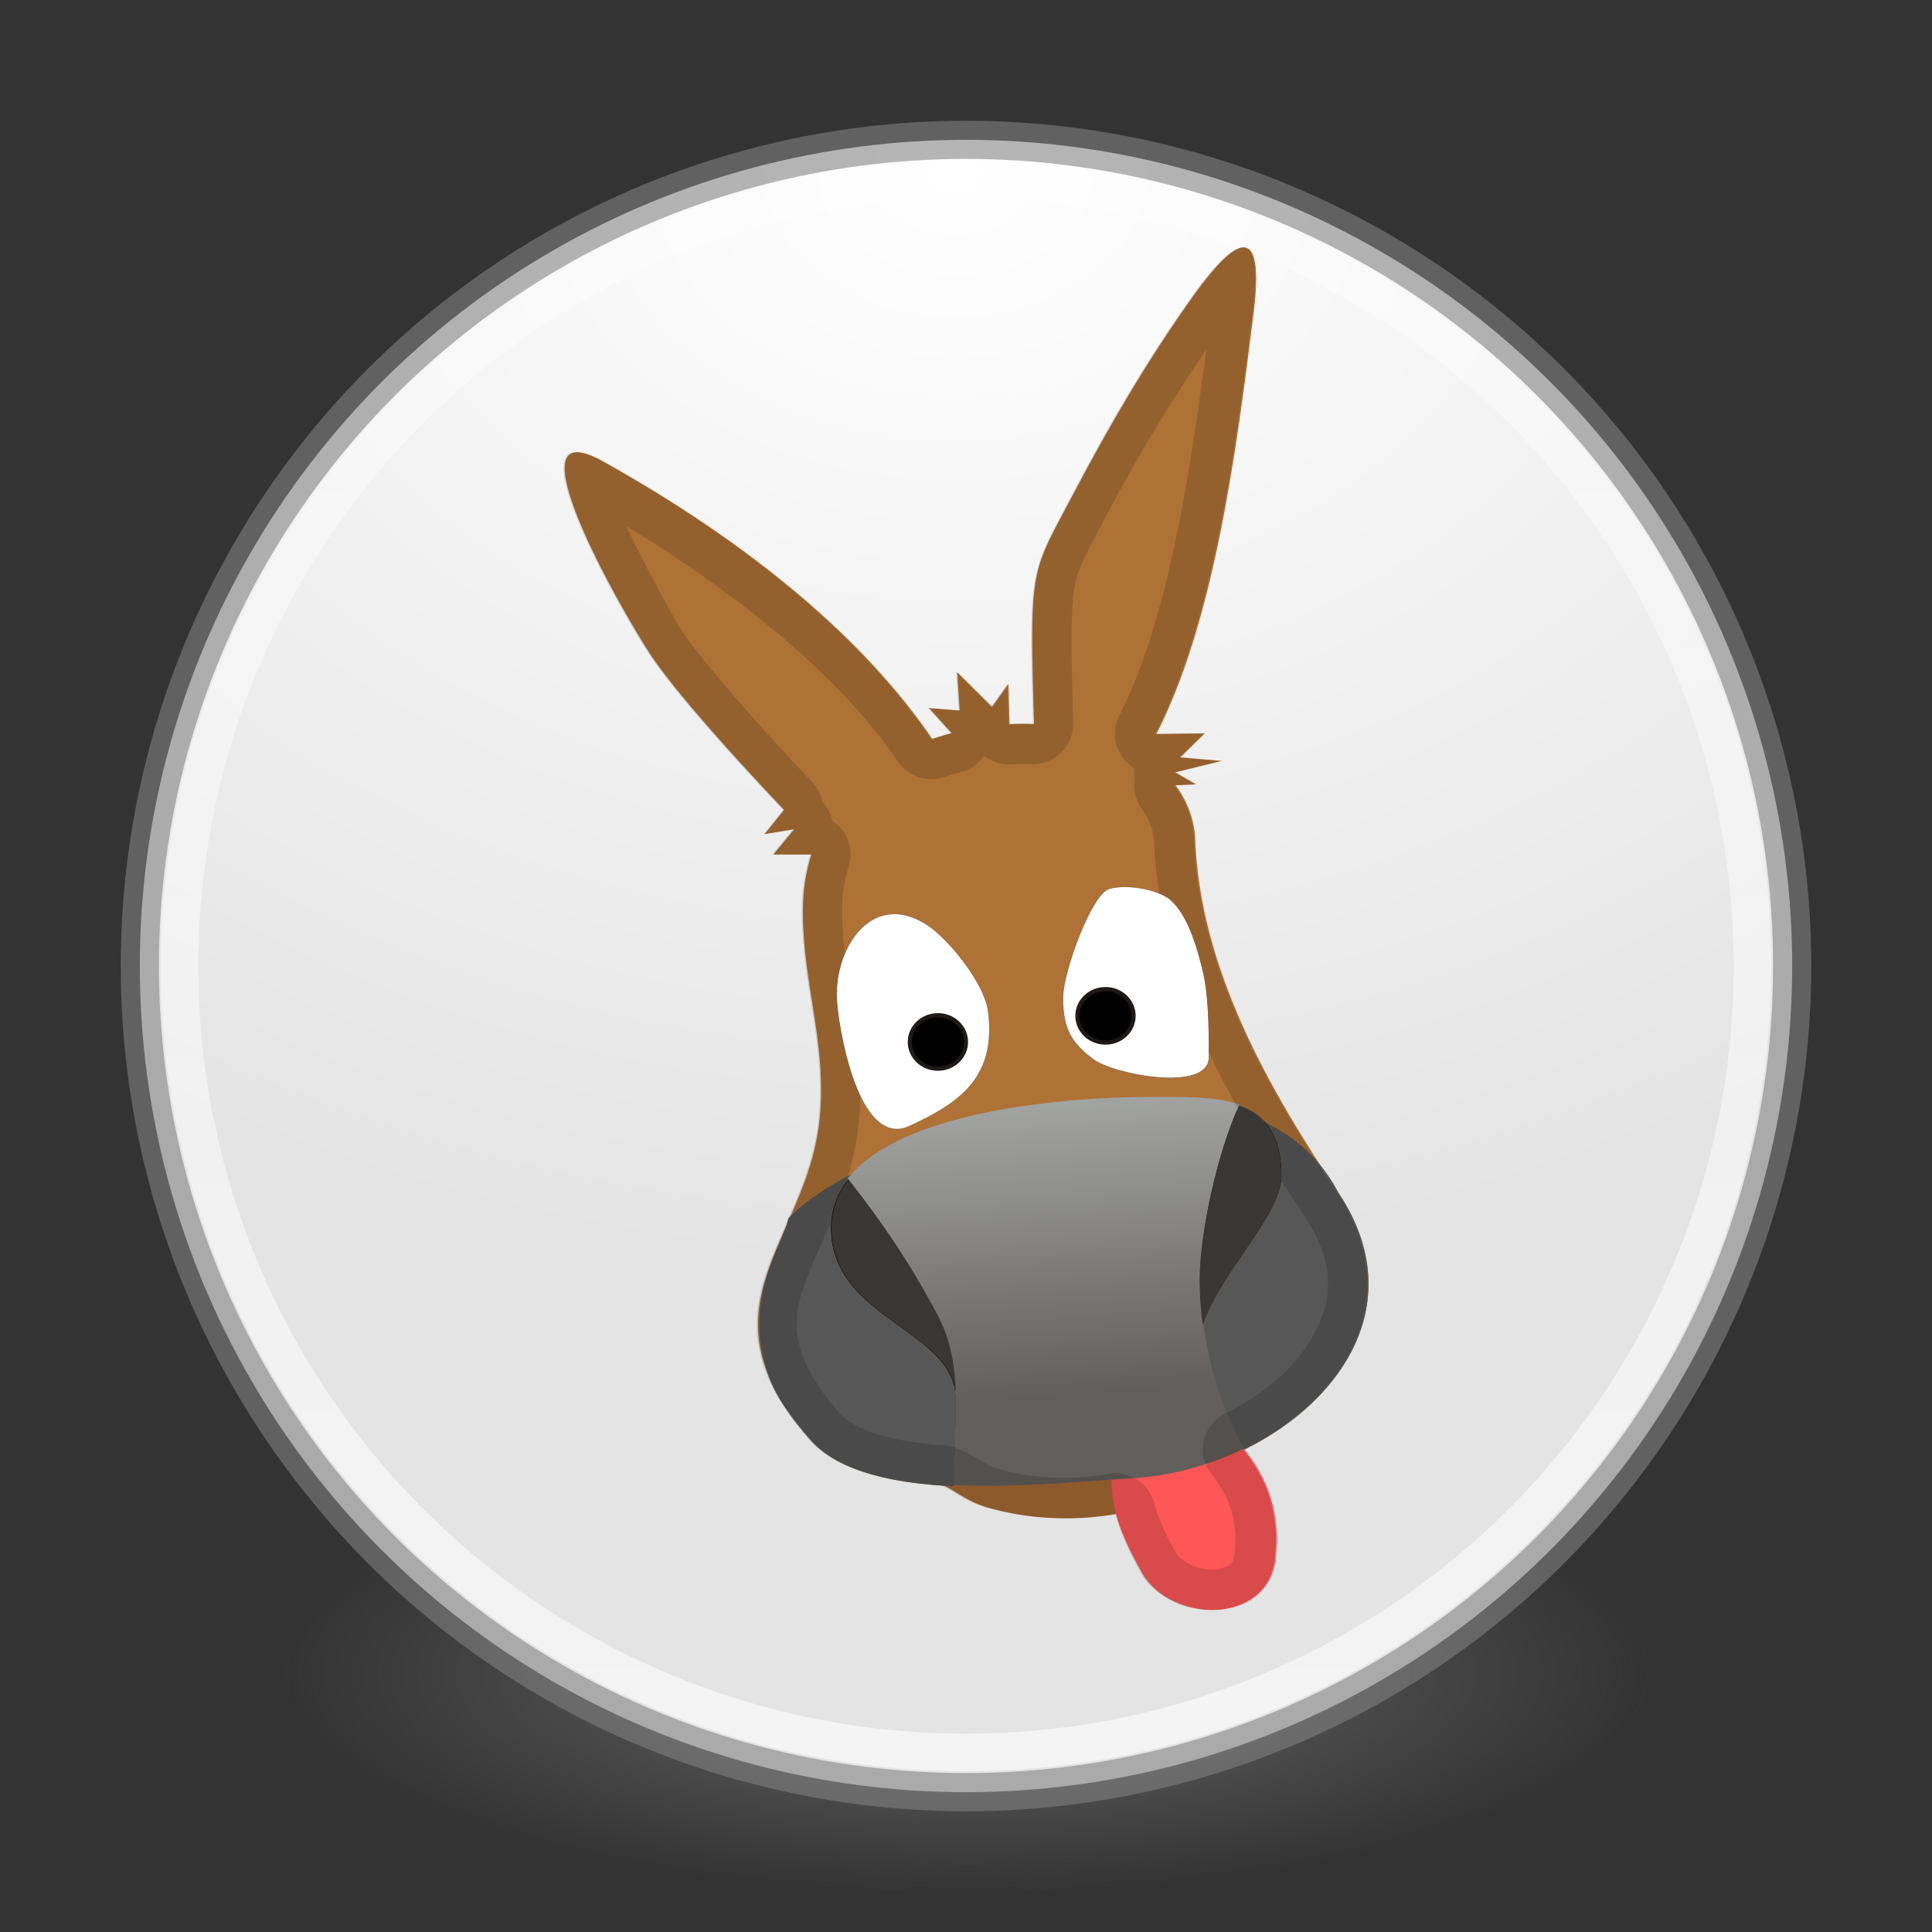 <?xml version="1.0" encoding="UTF-8" standalone="no"?>
<!-- Created with Inkscape (http://www.inkscape.org/) -->
<svg id="svg4951" xmlns:rdf="http://www.w3.org/1999/02/22-rdf-syntax-ns#" xmlns="http://www.w3.org/2000/svg" height="48" width="48" version="1.1" xmlns:cc="http://creativecommons.org/ns#" xmlns:xlink="http://www.w3.org/1999/xlink" xmlns:dc="http://purl.org/dc/elements/1.1/">
 <rect width="100%" height="100%" fill="#333333" stroke="none"/>
 <defs id="defs4953">
  <radialGradient id="radialGradient3302" gradientUnits="userSpaceOnUse" cy="186.17" cx="99.157" gradientTransform="matrix(.271 0 0 .088 -2.855 25.187)" r="62.769">
   <stop id="stop3822-2-6-3" stop-color="#3d3d3d" offset="0"/>
   <stop id="stop3864-8-7-7" stop-color="#686868" stop-opacity=".498" offset=".5"/>
   <stop id="stop3824-1-2-5" stop-color="#686868" stop-opacity="0" offset="1"/>
  </radialGradient>
  <radialGradient id="radialGradient3037" gradientUnits="userSpaceOnUse" cy="-17.681" cx="14.892" gradientTransform="matrix(-1.439 3.8089e-8 -2.8328e-8 -1.07 45.169 -14.596)" r="25.571">
   <stop id="stop3767" stop-color="#fff" offset="0"/>
   <stop id="stop3769" stop-color="#e4e4e4" offset="1"/>
  </radialGradient>
  <linearGradient id="linearGradient3039" y2="32.568" gradientUnits="userSpaceOnUse" x2="15.124" gradientTransform="matrix(.764 0 0 .764 12.377 18.778)" y1="-18.801" x1="15.124">
   <stop id="stop3777" stop-color="#fff" stop-opacity=".588" offset="0"/>
   <stop id="stop3779" stop-color="#fff" offset="1"/>
  </linearGradient>
  <linearGradient id="linearGradient4970" y2="26.951" gradientUnits="userSpaceOnUse" x2="24.835" gradientTransform="matrix(1.028 0 0 1.014 .351 -.346)" y1="34.544" x1="25.41">
   <stop id="stop8156" stop-color="#625e5c" offset="0"/>
   <stop id="stop8158" stop-color="#a6a8a5" offset="1"/>
  </linearGradient>
 </defs>
 <path id="path3818-0-5" d="m41 41.5a17 5.5 0 0 1 -34 0 17 5.5 0 1 1 34 0z" fill="url(#radialGradient3302)"/>
 <circle id="path2985" cy="24" cx="24" r="20.526" fill="url(#radialGradient3037)"/>
 <circle id="path3755" stroke-width=".948" stroke-opacity=".588" stroke="#828282" cy="24" cx="24" r="20.526" fill="none"/>
 <circle id="path3773" stroke-width=".933" stroke-opacity=".588" stroke="url(#linearGradient3039)" cy="24" cx="24" r="19.54" fill="none"/>
 <path id="path4791" fill="#ae7236" d="m23.204 18.417c-1.748-2.594-4.657-4.968-8.214-6.953-2.423-1.352 0.413 3.648 1.171 4.797 0.602 0.912 2.098 2.575 3.294 3.833 0.311 0.327 0.601 0.627 0.851 0.879 0.525-1.268 1.626-2.111 2.898-2.555z"/>
 <path id="path4793" fill="#ae7236" d="m25.696 18.134c0.998 0.042 1.944 0.301 2.663 0.766 0.109-0.176 0.214-0.36 0.314-0.55 1.496-2.835 2.047-7.151 2.474-10.575 0.343-2.75-0.792-1.424-1.569-0.326-0.997 1.408-1.926 2.95-2.946 4.89s-1.06 1.678-0.937 5.794z"/>
 <path id="path4795" fill="none" d="m29.692 20.753c-0.422-4.061-9.743-3.844-9.743 1.883 0 1.833 0.59 3.249 0.422 5.111-0.281 3.099-3.167 4.688-0.234 8.025 1.481 1.686 6.048 1.089 7.963 0.986 3.673-0.196 7.569-3.509 5.153-7.129-1.662-2.49-3.466-5.548-3.56-8.877z"/>
 <path id="path4797" d="m27.163 26.313c0.493 0.377 2.864 0.838 2.869-0.045 0.006-0.87-0.026-1.608-0.141-2.097-0.115-0.489-0.349-1.415-0.82-1.815-0.296-0.251-1.072-0.395-1.51-0.269-0.439 0.126-1.147 2.067-1.148 2.701-0.001 0.829 0.257 1.147 0.749 1.524z" stroke="#1f1a17" stroke-width=".204" fill="none"/>
 <path id="path4799" d="m22.601 27.97c1.194-0.557 2.171-1.175 1.942-2.866-0.089-0.659-0.966-1.773-1.52-2.127-1.4-0.893-2.339 0.658-2.222 1.948 0.087 0.959 0.607 3.602 1.801 3.045z" stroke="#1f1a17" stroke-width=".204" fill="none"/>
 <path id="path4801" fill="none" d="m23.228 36.896c0.433 0.122 0.68 0.45 1.312 0.625 1.603 0.446 3.113 0.266 4.337-0.133"/>
 <path id="path4803" fill="none" d="m23.174 18.358c-1.748-2.594-4.657-4.968-8.214-6.953-2.423-1.352 0.413 3.648 1.171 4.797 0.759 1.149 2.936 3.49 4.144 4.711"/>
 <path id="path4805" fill="none" d="m25.726 17.988c-0.123-4.116-0.083-3.854 0.937-5.794 1.02-1.94 1.949-3.482 2.946-4.89 0.777-1.098 1.912-2.424 1.569 0.326-0.456 3.653-1.053 8.323-2.789 11.124"/>
 <polyline id="polyline4807" transform="matrix(5.922 0 0 5.668 9.925 5.382)" class="fil1 str1" points="3.171 2.262 3.384 2.26 3.282 2.365 3.455 2.381 3.261 2.431 3.347 2.483 3.253 2.488" fill="none"/>
 <polyline id="polyline4809" transform="matrix(5.922 0 0 5.668 9.925 5.382)" class="fil1 str1" points="2.558 2.225 2.553 2.02 2.484 2.12 2.337 1.968 2.348 2.136 2.219 2.126 2.335 2.259" fill="none"/>
 <polyline id="polyline4811" transform="matrix(5.922 0 0 5.668 9.925 5.382)" class="fil1 str1" points="1.604 2.585 1.517 2.699 1.641 2.678 1.554 2.788 1.731 2.788" fill="none"/>
 <path id="path4813" d="m23.699 36.926c-0.002-1.503 0.227-2.994-0.406-4.206-0.635-1.216-1.337-2.268-2.232-3.409" stroke="#1f1a17" stroke-width=".204" fill="none"/>
 <path id="path4815" d="m30.912 36.015c-0.67-1.146-1.097-2.745-1.097-4.221 0-1.144 0.433-3.154 0.978-4.323" stroke="#1f1a17" stroke-width=".204" fill="none"/>
 <path id="path4817" d="m23.734 34.793c0.056-1.739-3.095-1.981-3.095-4.284 0-2.749 5.48-3.226 7.896-3.226 1.795 0 3.308-0.078 3.308 1.942 0 0.959-1.505 2.365-1.953 3.68" stroke="#1f1a17" stroke-width=".204" fill="none"/>
 <path id="path4819" fill="#a66a33" d="m28.129 36.701c-1.01 0.054-2.757 0.245-4.401 0.167-0.158-0.008-0.315-0.018-0.471-0.03 0.433 0.122 0.68 0.45 1.312 0.625 1.603 0.446 3.113 0.266 4.337-0.133-0.048-0.225-0.074-0.458-0.071-0.705-0.235 0.037-0.47 0.063-0.705 0.075z"/>
 <path id="path4821" fill="#ae7236" d="m26.413 24.788c0.001-0.635 0.709-2.576 1.148-2.701 0.439-0.126 1.214 0.018 1.51 0.269 0.471 0.399 0.705 1.325 0.82 1.815 0.115 0.489 0.146 1.228 0.141 2.097-0.006 0.883-2.377 0.422-2.869 0.045-0.493-0.377-0.751-0.695-0.749-1.524zm2.123 2.495c0.863 0 1.661-0.018 2.257 0.188 0.643 0.222 1.051 0.705 1.051 1.754 0 0.959-1.505 2.365-1.953 3.68 0.151 1.129 0.517 2.248 1.021 3.11 0.286-0.14 0.56-0.297 0.82-0.47 0.739-0.491 1.356-1.109 1.76-1.812 0.68-1.187 0.75-2.619-0.24-4.102-1.662-2.49-3.466-5.548-3.56-8.877-0.05-0.485-0.228-0.909-0.501-1.27-0.214-0.282-0.486-0.526-0.802-0.73-0.719-0.464-1.665-0.723-2.663-0.766-0.216-0.009-0.435-0.008-0.655 0.003-0.442 0.023-0.888 0.088-1.321 0.195-0.195 0.049-0.388 0.106-0.577 0.172-1.272 0.444-2.373 1.287-2.898 2.555-0.037 0.089-0.071 0.18-0.102 0.274-0.145 0.436-0.225 0.919-0.225 1.449 0 1.833 0.59 3.249 0.422 5.111-0.233 2.571-2.259 4.102-1.268 6.455 0.203 0.483 0.534 1.001 1.034 1.57 0.404 0.46 1.037 0.75 1.784 0.926 0.408 0.097 0.85 0.159 1.307 0.197 0.156 0.013 0.313 0.023 0.471 0.03-0.001-0.724 0.052-1.445 0.036-2.133-0.001-0.06-0.003-0.119-0.006-0.179-0.157-1.58-3.089-1.884-3.089-4.105 0-0.461 0.154-0.857 0.421-1.199 1.329-1.697 5.463-2.027 7.474-2.027zm-5.514-4.306c0.554 0.354 1.431 1.468 1.52 2.127 0.229 1.691-0.748 2.309-1.942 2.866-1.194 0.557-1.714-2.086-1.801-3.045-0.117-1.29 0.822-2.841 2.222-1.948z"/>
 <path id="path4823" fill="#575757" d="m26.413 24.788c0.001-0.635 0.709-2.576 1.148-2.701 0.439-0.126 1.214 0.018 1.51 0.269 0.471 0.399 0.705 1.325 0.82 1.815 0.115 0.489 0.146 1.228 0.141 2.097-0.006 0.883-2.377 0.422-2.869 0.045-0.493-0.377-0.751-0.695-0.749-1.524zm2.123 2.495c0.863 0 1.661-0.018 2.257 0.188 0.643 0.222 1.051 0.705 1.051 1.754 0 0.959-1.505 2.365-1.953 3.68 0.151 1.129 0.517 2.248 1.021 3.11 0.286-0.14 0.56-0.297 0.82-0.47 0.739-0.491 1.356-1.109 1.76-1.812 0.68-1.187 0.75-2.619-0.24-4.102-2.4-4.634-11.868-1.318-13.668 0.641-0.093 0.623-1.192 1.974-0.482 3.931 0.179 0.492 0.534 1.001 1.034 1.57 0.404 0.46 1.037 0.75 1.784 0.926 0.408 0.097 0.85 0.159 1.307 0.197 0.156 0.013 0.313 0.023 0.471 0.03-0.001-0.724 0.052-1.445 0.036-2.133-0.001-0.06-0.003-0.119-0.006-0.179-0.157-1.58-3.089-1.884-3.089-4.105 0-0.461 0.154-0.857 0.421-1.199 1.329-1.697 5.463-2.027 7.474-2.027zm-5.514-4.306c0.554 0.354 1.431 1.468 1.52 2.127 0.229 1.691-0.748 2.309-1.942 2.866-1.194 0.557-1.714-2.086-1.801-3.045-0.117-1.29 0.822-2.841 2.222-1.948z"/>
 <ellipse id="ellipse4825" rx=".749" ry=".716" stroke="#1f1a17" cy="25.888" cx="23.303" stroke-width=".204"/>
 <ellipse id="ellipse4829" rx=".749" ry=".716" stroke="#1f1a17" cy="25.239" cx="27.466" stroke-width=".204"/>
 <path id="path4833" fill="#ff5757" d="m27.688 37.447c0.12 0.563 0.378 1.074 0.676 1.612 0.706 1.276 3.128 1.331 3.326-0.314 0.054-0.445 0.039-0.874-0.056-1.289-0.149-0.652-0.497-1.268-1.089-1.853-0.26 0.173-0.535 0.33-0.82 0.47-0.661 0.324-1.381 0.554-2.108 0.669-0.002 0.247 0.024 0.48 0.071 0.705z"/>
 <path id="path4835" fill="url(#linearGradient4970)" d="m28.536 27.254c-2.011 0-6.146 0.331-7.474 2.027 0.894 1.142 1.597 2.194 2.232 3.409 0.302 0.578 0.408 1.219 0.436 1.894 0.006 0.058 0.008 0.117 0.006 0.179 0.016 0.689-0.037 1.409-0.036 2.133 1.643 0.078 3.391-0.113 4.401-0.167 0.235-0.013 0.47-0.038 0.705-0.075 0.727-0.115 1.446-0.346 2.108-0.669-0.504-0.862-0.871-1.98-1.021-3.11-0.05-0.372-0.076-0.745-0.076-1.111 0-1.144 0.433-3.154 0.978-4.323-0.596-0.206-1.394-0.188-2.257-0.188z"/>
 <path id="path4841" fill="#ae7236" d="m23.766 18.349c0.433-0.108 0.878-0.172 1.321-0.195l-0.031-1.162-0.406 0.568-0.868-0.862 0.062 0.954-0.763-0.06 0.685 0.757z"/>
 <path id="path4843" fill="#ae7236" d="m20.366 20.958c-0.249-0.252-0.54-0.552-0.851-0.879l-0.517 0.644 0.732-0.119-0.514 0.626 1.048 0.002c0.031-0.093 0.065-0.185 0.102-0.274z"/>
 <path id="path4845" fill="#ae7236" d="m28.674 18.233c-0.1 0.19-0.205 0.374-0.314 0.55 0.316 0.204 0.588 0.447 0.802 0.73l0.556-0.027-0.514-0.298 1.153-0.283-1.028-0.089 0.607-0.596-1.262 0.015z"/>
 <path id="path4556" opacity=".15" style="color-rendering:auto;text-decoration-color:#000000;color:#000000;isolation:auto;mix-blend-mode:normal;shape-rendering:auto;solid-color:#000000;block-progression:tb;text-decoration-line:none;text-decoration-style:solid;image-rendering:auto;white-space:normal;text-indent:0;text-transform:none" d="m30.873 6.148c-0.337-0.004-0.887 0.685-1.324 1.303-0.997 1.408-1.926 2.95-2.945 4.891-1.004 1.91-1.058 1.726-0.941 5.646-0.201-0.007-0.406-0.006-0.609 0.004l-0.027-1-0.404 0.568-0.869-0.861 0.062 0.953-0.762-0.061 0.564 0.627c-0.159 0.042-0.318 0.086-0.473 0.141-0.003 0.001-0.006 0.003-0.01 0.004-1.752-2.572-4.642-4.927-8.174-6.898-2.423-1.352 0.411 3.648 1.17 4.797 0.602 0.912 2.099 2.574 3.295 3.832 0.01 0.01 0.018 0.017 0.027 0.027l-0.484 0.604 0.73-0.119-0.514 0.625 0.947 0.002c-0.136 0.425-0.213 0.892-0.213 1.404 0 1.833 0.591 3.249 0.422 5.111-0.233 2.571-2.26 4.102-1.27 6.455 0.203 0.483 0.535 1.002 1.035 1.57 0.404 0.46 1.037 0.749 1.783 0.926 0.408 0.097 0.85 0.159 1.307 0.197 0.067 0.005 0.136 0.009 0.203 0.014 0.335 0.149 0.598 0.402 1.139 0.553 1.128 0.313 2.204 0.308 3.172 0.145 0.132 0.5 0.354 0.967 0.623 1.453 0.706 1.276 3.128 1.33 3.326-0.314 0.054-0.445 0.038-0.875-0.057-1.289-0.115-0.502-0.35-0.98-0.721-1.441 0.286-0.14 0.561-0.296 0.82-0.469 0.739-0.491 1.357-1.109 1.76-1.812 0.68-1.187 0.75-2.62-0.24-4.104-1.662-2.49-3.467-5.548-3.561-8.877-0.049-0.474-0.222-0.887-0.484-1.242l0.51-0.025-0.514-0.297 1.152-0.283-1.027-0.09 0.607-0.596-1.207 0.014c1.453-2.837 1.999-7.079 2.42-10.459 0.15-1.203 0.016-1.625-0.246-1.629zm-0.904 2.539c-0.413 3.171-0.973 6.772-2.16 9.09a1 1 0 0 0 0.371 1.31 1 1 0 0 0 0.01 0.277 1 1 0 0 0 0.184 0.74c0.167 0.226 0.264 0.456 0.295 0.75 0.127 3.641 2.047 6.821 3.723 9.33 0.813 1.218 0.727 2.14 0.205 3.051-0.31 0.54-0.816 1.057-1.447 1.477-0.22 0.146-0.456 0.282-0.705 0.404a1 1 0 0 0 -0.34 1.523c0.288 0.359 0.446 0.692 0.525 1.039 0.067 0.291 0.079 0.598 0.037 0.945-0.021 0.17-0.053 0.198-0.123 0.252-0.07 0.054-0.211 0.113-0.4 0.121-0.378 0.017-0.812-0.202-0.934-0.422-0.251-0.453-0.431-0.845-0.531-1.225a1 1 0 0 0 -1.135 -0.73c-0.851 0.144-1.769 0.146-2.736-0.123-0.342-0.095-0.458-0.261-1-0.502a1 1 0 0 0 -0.34 -0.084c-0.076-0.005-0.14-0.01-0.188-0.014-0.419-0.035-0.812-0.092-1.158-0.174-0.63-0.149-1.063-0.384-1.263-0.611-0.445-0.507-0.711-0.938-0.863-1.299-0.37-0.88-0.203-1.453 0.178-2.376 0.381-0.924 1.028-2.072 1.166-3.6 0.192-2.116-0.418-3.583-0.418-5.201 0-0.413 0.059-0.773 0.164-1.1a1 1 0 0 0 -0.408 -1.143 1 1 0 0 0 0 -0.002 1 1 0 0 0 -0.242 -0.465 1 1 0 0 0 -0.256 -0.496c-0.042-0.044-0.05-0.051-0.027-0.027-1.18-1.241-2.696-2.953-3.186-3.695-0.273-0.413-0.927-1.621-1.406-2.635 2.888 1.765 5.318 3.749 6.75 5.852a1 1 0 0 0 1.158 0.379c0.028-0.01-0 0.001 0.008-0.002l0.012-0.004c0.112-0.039 0.239-0.076 0.387-0.115a1 1 0 0 0 0.568 -0.402 1 1 0 0 0 0.66 0.209c0.175-0.009 0.352-0.01 0.523-0.004a1 1 0 0 0 1.037 -1.029c-0.058-1.956-0.06-2.857 0.033-3.367 0.093-0.51 0.281-0.81 0.793-1.783 0.866-1.648 1.659-2.905 2.481-4.119z"/>
 <path id="path4837" fill="#393736" d="m23.317 32.72c-0.635-1.216-1.337-2.268-2.232-3.409-0.267 0.341-0.421 0.738-0.421 1.199 0 2.221 2.932 2.524 3.089 4.105-0.028-0.675-0.134-1.316-0.436-1.894z"/>
 <path id="path4839" fill="#393736" d="m30.782 27.481c-0.545 1.168-0.978 3.178-0.978 4.323 0 0.366 0.026 0.739 0.076 1.111 0.448-1.315 1.953-2.721 1.953-3.68 0-1.048-0.408-1.532-1.051-1.754z"/>
 <path id="path4827" fill="#fff" d="m24.542 25.104c-0.089-0.659-0.966-1.773-1.52-2.127-1.4-0.893-2.339 0.658-2.222 1.948 0.087 0.959 0.607 3.602 1.801 3.045 1.194-0.557 2.171-1.175 1.942-2.866zm-1.24 0.067c0.413 0 0.749 0.321 0.749 0.716s-0.335 0.716-0.749 0.716-0.749-0.321-0.749-0.716 0.335-0.716 0.749-0.716z"/>
 <path id="path4831" fill="#fff" d="m27.561 22.087c-0.439 0.126-1.147 2.067-1.148 2.701-0.001 0.829 0.257 1.147 0.749 1.524 0.493 0.377 2.864 0.838 2.869-0.045 0.006-0.87-0.026-1.608-0.141-2.097-0.115-0.489-0.349-1.415-0.82-1.815-0.296-0.251-1.072-0.395-1.51-0.269zm-0.095 2.435c0.413 0 0.749 0.321 0.749 0.716s-0.335 0.716-0.749 0.716-0.749-0.321-0.749-0.716 0.335-0.716 0.749-0.716z"/>
</svg>
